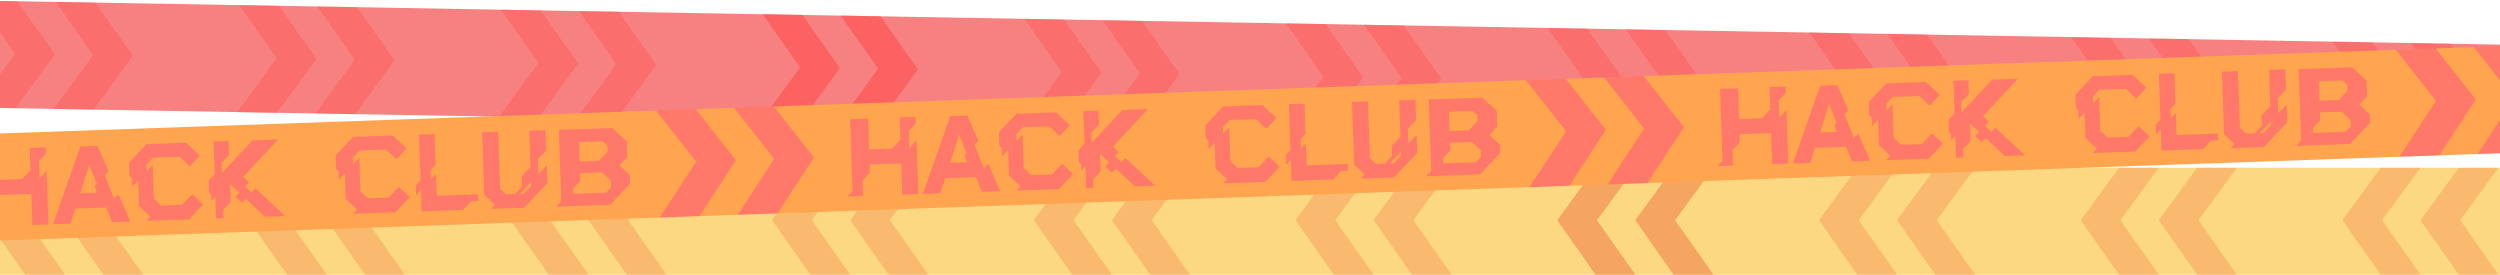 <svg width="1729" height="190" viewBox="0 0 1729 190" fill="none" xmlns="http://www.w3.org/2000/svg">
<path d="M1735 116H-18V190H1735V116Z" fill="#FDD882"/>
<path d="M922.526 116L896 152.284L922.526 190H950L923.474 152.284L950 116H922.526Z" fill="#EB6E40" fill-opacity="0.28"/>
<path d="M976.526 116L950 152.284L976.526 190H1004L977.474 152.284L1004 116H976.526Z" fill="#EB6E40" fill-opacity="0.28"/>
<path d="M741.526 116L715 152.284L741.526 190H769L742.474 152.284L769 116H741.526Z" fill="#EB6E40" fill-opacity="0.28"/>
<path d="M795.526 116L769 152.284L795.526 190H823L796.474 152.284L823 116H795.526Z" fill="#EB6E40" fill-opacity="0.28"/>
<path d="M560.526 116L534 152.284L560.526 190H588L561.474 152.284L588 116H560.526Z" fill="#EB6E40" fill-opacity="0.28"/>
<path d="M614.526 116L588 152.284L614.526 190H642L615.474 152.284L642 116H614.526Z" fill="#EB6E40" fill-opacity="0.28"/>
<path d="M379.526 116L353 152.284L379.526 190H407L380.474 152.284L407 116H379.526Z" fill="#EB6E40" fill-opacity="0.28"/>
<path d="M433.526 116L407 152.284L433.526 190H461L434.474 152.284L461 116H433.526Z" fill="#EB6E40" fill-opacity="0.28"/>
<path d="M198.526 116L172 152.284L198.526 190H226L199.474 152.284L226 116H198.526Z" fill="#EB6E40" fill-opacity="0.28"/>
<path d="M252.526 116L226 152.284L252.526 190H280L253.474 152.284L280 116H252.526Z" fill="#EB6E40" fill-opacity="0.28"/>
<path d="M17.526 116L-9 152.284L17.526 190H45L18.474 152.284L45 116H17.526Z" fill="#EB6E40" fill-opacity="0.28"/>
<path d="M71.526 116L45 152.284L71.526 190H99L72.474 152.284L99 116H71.526Z" fill="#EB6E40" fill-opacity="0.28"/>
<path d="M1103.53 116L1077 152.284L1103.53 190H1131L1104.47 152.284L1131 116H1103.53Z" fill="#EB6E40" fill-opacity="0.28"/>
<path d="M1157.53 116L1131 152.284L1157.53 190H1185L1158.47 152.284L1185 116H1157.53Z" fill="#EB6E40" fill-opacity="0.28"/>
<path d="M1103.53 116L1077 152.284L1103.53 190H1131L1104.47 152.284L1131 116H1103.53Z" fill="#EB6E40" fill-opacity="0.28"/>
<path d="M1157.53 116L1131 152.284L1157.53 190H1185L1158.47 152.284L1185 116H1157.53Z" fill="#EB6E40" fill-opacity="0.28"/>
<path d="M1284.53 116L1258 152.284L1284.53 190H1312L1285.47 152.284L1312 116H1284.53Z" fill="#EB6E40" fill-opacity="0.28"/>
<path d="M1338.53 116L1312 152.284L1338.53 190H1366L1339.47 152.284L1366 116H1338.53Z" fill="#EB6E40" fill-opacity="0.28"/>
<path d="M1465.53 116L1439 152.284L1465.53 190H1493L1466.47 152.284L1493 116H1465.53Z" fill="#EB6E40" fill-opacity="0.28"/>
<path d="M1519.53 116L1493 152.284L1519.53 190H1547L1520.47 152.284L1547 116H1519.53Z" fill="#EB6E40" fill-opacity="0.28"/>
<path d="M1646.53 116L1620 152.284L1646.53 190H1674L1647.47 152.284L1674 116H1646.53Z" fill="#EB6E40" fill-opacity="0.28"/>
<path d="M1700.53 116L1674 152.284L1700.53 190H1728L1701.47 152.284L1728 116H1700.53Z" fill="#EB6E40" fill-opacity="0.28"/>
<path d="M-22.463 0.276L1730.27 30.87L1728.98 104.858L-23.755 74.264L-22.463 0.276Z" fill="#F78181"/>
<path d="M789.887 14.455L815.776 51.196L788.595 88.444L761.126 87.964L788.306 50.717L762.417 13.976L789.887 14.455Z" fill="#FF4F50" fill-opacity="0.38"/>
<path d="M735.895 13.513L761.784 50.254L734.603 87.501L707.134 87.022L734.314 49.775L708.425 13.033L735.895 13.513Z" fill="#FF4F50" fill-opacity="0.38"/>
<path d="M970.859 17.614L996.748 54.355L969.568 91.603L942.098 91.123L969.279 53.876L943.39 17.134L970.859 17.614Z" fill="#FF4F50" fill-opacity="0.38"/>
<path d="M916.867 16.672L942.756 53.413L915.576 90.66L888.106 90.181L915.287 52.933L889.398 16.192L916.867 16.672Z" fill="#FF4F50" fill-opacity="0.38"/>
<path d="M1151.83 20.773L1177.72 57.514L1150.54 94.762L1123.07 94.282L1150.25 57.035L1124.36 20.293L1151.83 20.773Z" fill="#FF4F50" fill-opacity="0.38"/>
<path d="M1097.84 19.831L1123.73 56.572L1096.55 93.819L1069.08 93.34L1096.26 56.092L1070.37 19.351L1097.84 19.831Z" fill="#FF4F50" fill-opacity="0.38"/>
<path d="M1332.8 23.932L1358.69 60.673L1331.51 97.921L1304.04 97.441L1331.22 60.194L1305.33 23.452L1332.8 23.932Z" fill="#FF4F50" fill-opacity="0.38"/>
<path d="M1278.81 22.989L1304.7 59.731L1277.52 96.978L1250.05 96.499L1277.23 59.251L1251.34 22.51L1278.81 22.989Z" fill="#FF4F50" fill-opacity="0.38"/>
<path d="M1513.78 27.091L1539.67 63.832L1512.48 101.079L1485.02 100.6L1512.2 63.352L1486.31 26.611L1513.78 27.091Z" fill="#FF4F50" fill-opacity="0.38"/>
<path d="M1459.78 26.148L1485.67 62.889L1458.49 100.137L1431.02 99.657L1458.2 62.41L1432.32 25.669L1459.78 26.148Z" fill="#FF4F50" fill-opacity="0.38"/>
<path d="M1694.75 30.25L1720.64 66.991L1693.46 104.238L1665.99 103.759L1693.17 66.511L1667.28 29.77L1694.75 30.25Z" fill="#FF4F50" fill-opacity="0.38"/>
<path d="M1640.76 29.307L1666.65 66.048L1639.47 103.296L1612 102.816L1639.18 65.569L1613.29 28.828L1640.76 29.307Z" fill="#FF4F50" fill-opacity="0.38"/>
<path d="M608.914 11.296L634.803 48.038L607.623 85.285L580.153 84.805L607.334 47.558L581.445 10.817L608.914 11.296Z" fill="#FF4F50" fill-opacity="0.38"/>
<path d="M554.922 10.354L580.811 47.095L553.631 84.343L526.161 83.863L553.342 46.616L527.453 9.874L554.922 10.354Z" fill="#FF4F50" fill-opacity="0.38"/>
<path d="M608.914 11.296L634.803 48.038L607.623 85.285L580.153 84.805L607.334 47.558L581.445 10.817L608.914 11.296Z" fill="#FF4F50" fill-opacity="0.38"/>
<path d="M554.922 10.354L580.811 47.095L553.631 84.343L526.161 83.863L553.342 46.616L527.453 9.874L554.922 10.354Z" fill="#FF4F50" fill-opacity="0.38"/>
<path d="M427.942 8.137L453.831 44.879L426.65 82.126L399.181 81.647L426.361 44.399L400.472 7.658L427.942 8.137Z" fill="#FF4F50" fill-opacity="0.38"/>
<path d="M373.95 7.195L399.839 43.936L372.658 81.184L345.189 80.704L372.369 43.457L346.48 6.715L373.95 7.195Z" fill="#FF4F50" fill-opacity="0.38"/>
<path d="M246.969 4.978L272.858 41.72L245.678 78.967L218.208 78.488L245.389 41.24L219.5 4.499L246.969 4.978Z" fill="#FF4F50" fill-opacity="0.38"/>
<path d="M192.977 4.036L218.867 40.777L191.686 78.025L164.217 77.545L191.397 40.298L165.508 3.557L192.977 4.036Z" fill="#FF4F50" fill-opacity="0.38"/>
<path d="M65.997 1.82L91.886 38.561L64.705 75.808L37.236 75.329L64.416 38.081L38.527 1.34L65.997 1.82Z" fill="#FF4F50" fill-opacity="0.38"/>
<path d="M12.005 0.877L37.894 37.618L10.714 74.866L-16.756 74.386L10.425 37.139L-15.464 0.398L12.005 0.877Z" fill="#FF4F50" fill-opacity="0.38"/>
<g clip-path="url(#clip0_1272_2465)">
<rect x="-4.022" y="92.434" width="1753" height="74" transform="rotate(-2 -4.022 92.434)" fill="#FFA44F"/>
<path d="M481.156 75.491L508.932 110.827L483.738 149.446L456.281 150.405L481.475 111.786L453.699 76.45L481.156 75.491Z" fill="#FF00AE" fill-opacity="0.27"/>
<path d="M535.123 73.606L562.899 108.942L537.705 147.561L510.248 148.52L535.442 109.901L507.666 74.565L535.123 73.606Z" fill="#FF00AE" fill-opacity="0.27"/>
<path d="M31.756 106.233L26.942 111.396L27.36 123.389L32.175 118.226L33.465 155.163L22.432 155.549L21.681 134.058L-0.194 134.822L-0.003 140.29L-5.095 145.751L-4.72 156.497L-15.465 156.872L-11.947 153.099L-13.679 103.497L-1.302 103.065L-0.559 124.364L15.368 123.808L21.108 117.652L20.572 102.301L31.605 101.916L31.756 106.233ZM81.901 134.356L90.051 153.187L77.483 153.626L73.478 143.488L52.083 144.235L48.7 154.631L40.929 154.903L36.707 155.05L55.578 101.271L67.379 100.859L75.002 118.363L72.413 121.24L78.842 137.537L81.901 134.356ZM55.46 133.647L67.165 133.238L65.373 128.69L66.95 127.098L61.688 113.929L55.46 133.647ZM132.902 134.304L140.448 141.341L130.63 151.77L107.124 152.591L106.929 152.502L106.932 152.598L101.368 152.792L104.149 149.909L96.202 142.406L95.585 124.753L91.419 129.221L91.211 123.273L89.523 121.699L89.205 112.584L101.338 99.673L128.681 98.718L138.213 107.607L131.269 115.054L124.12 108.387L105.795 109.027L101.258 113.892L101.422 118.594L105.585 114.029L106.403 137.439L111.367 142.069L111.275 142.168L125.954 141.655L132.902 134.304ZM176.676 130.278L197.23 149.445L183.414 149.927L170.01 137.427L167.324 140.307L162.76 136.144L165.446 133.264L159.091 127.338L159.52 139.619L154.335 145.179L154.536 150.936L149.547 151.11L149.014 135.855L146.144 138.933L145.983 134.328L145.986 134.424L144.596 133.128L144.308 124.877L148.475 120.409L147.687 97.862L158.049 97.5L158.384 107.095L153.199 112.655L153.289 115.245L153.45 119.851L153.447 119.755L174.558 97.116L192.211 96.5L168.14 122.411L172.112 126.115L169.427 128.995L173.994 133.254L176.676 130.278ZM275.783 129.315L283.329 136.352L273.511 146.781L250.006 147.602L249.81 147.512L249.814 147.608L244.249 147.803L247.03 144.92L239.084 137.417L238.467 119.763L234.3 124.232L234.093 118.283L232.405 116.709L232.087 107.595L244.219 94.683L271.563 93.728L281.095 102.617L274.15 110.064L267.001 103.398L248.676 104.038L244.14 108.903L244.304 113.604L248.467 109.04L249.284 132.45L254.249 137.079L254.156 137.178L268.835 136.666L275.783 129.315ZM330.35 134.518L330.542 134.511L330.7 139.02L325.999 139.184L320.347 145.145L291.661 146.147L291.145 131.372L287.812 134.947L287.58 128.327L290.914 124.752L289.808 93.091L300.553 92.716L301.284 113.631L297.765 117.405L297.997 124.024L301.515 120.251L302.044 135.41L330.443 134.418L330.35 134.518ZM377.744 103.949L372 110.009L372.362 120.371L378.109 114.407L378.534 126.591L362.417 143.676L339.487 144.477L342.268 141.594L334.92 134.742L333.413 91.569L344.446 91.183L345.816 130.423L350.086 134.405L356.034 134.197L361.13 128.832L360.885 121.828L366.907 115.47L366.033 90.43L377.258 90.038L377.744 103.949ZM367.366 128.614L367.269 125.832L359.488 134.077L362.274 134.075L367.366 128.614ZM434.125 119.751L435.611 121.044L435.815 126.896L422.016 141.595L384.695 142.898L388.213 139.125L386.491 89.811L423.429 88.521L433.454 97.777L433.829 108.523L428.366 114.381L432.834 118.547L432.742 118.647L432.934 118.64L434.125 119.751ZM416.832 97.685L400.426 98.258L400.896 111.69L414.231 111.224L420.25 104.77L420.109 100.741L416.832 97.685ZM422.649 129.469L422.492 124.96L416.336 119.22L401.177 119.749L401.361 125.026L396.361 130.387L396.489 134.033L419.131 133.243L422.649 129.469Z" fill="#FF00AE" fill-opacity="0.27"/>
<path d="M1082.79 54.481L1110.57 89.817L1085.37 128.436L1057.91 129.395L1083.11 90.776L1055.33 55.44L1082.79 54.481Z" fill="#FF00AE" fill-opacity="0.27"/>
<path d="M1136.76 52.597L1164.53 87.933L1139.34 126.552L1111.88 127.511L1137.08 88.892L1109.3 53.556L1136.76 52.597Z" fill="#FF00AE" fill-opacity="0.27"/>
<path d="M633.389 85.224L628.575 90.387L628.993 102.38L633.808 97.217L635.098 134.154L624.065 134.539L623.314 113.048L601.44 113.812L601.631 119.281L596.538 124.742L596.913 135.488L586.168 135.863L589.686 132.09L587.954 82.488L600.331 82.056L601.074 103.355L617.001 102.799L622.741 96.642L622.205 81.292L633.239 80.906L633.389 85.224ZM683.534 113.347L691.684 132.178L679.116 132.617L675.111 122.479L653.716 123.226L650.333 133.622L642.562 133.893L638.34 134.041L657.211 80.261L669.012 79.849L676.635 97.354L674.046 100.23L680.475 116.528L683.534 113.347ZM657.093 112.637L668.798 112.229L667.006 107.68L668.583 106.088L663.321 92.92L657.093 112.637ZM734.535 113.295L742.081 120.332L732.263 130.761L708.757 131.582L708.562 131.493L708.565 131.589L703.001 131.783L705.782 128.9L697.835 121.397L697.218 103.744L693.052 108.212L692.844 102.263L691.156 100.689L690.838 91.575L702.971 78.663L730.314 77.709L739.846 86.597L732.902 94.044L725.753 87.378L707.428 88.018L702.891 92.883L703.055 97.584L707.218 93.02L708.036 116.43L713 121.059L712.908 121.159L727.587 120.646L734.535 113.295ZM778.309 109.269L798.863 128.435L785.047 128.918L771.643 116.418L768.958 119.297L764.393 115.134L767.079 112.255L760.724 106.329L761.153 118.609L755.968 124.17L756.169 129.926L751.18 130.1L750.647 114.846L747.777 117.924L747.616 113.319L747.619 113.414L746.229 112.118L745.941 103.867L750.108 99.399L749.32 76.853L759.682 76.491L760.017 86.085L754.832 91.645L754.922 94.236L755.083 98.841L755.08 98.745L776.191 76.107L793.844 75.49L769.773 101.402L773.745 105.106L771.06 107.985L775.627 112.244L778.309 109.269ZM877.416 108.306L884.962 115.342L875.144 125.771L851.639 126.592L851.443 126.503L851.447 126.599L845.882 126.793L848.663 123.911L840.717 116.407L840.1 98.754L835.934 103.222L835.726 97.274L834.038 95.7L833.72 86.585L845.852 73.674L873.196 72.719L882.728 81.608L875.783 89.055L868.634 82.388L850.31 83.028L845.773 87.893L845.937 92.595L850.1 88.031L850.917 111.44L855.882 116.07L855.789 116.169L870.469 115.656L877.416 108.306ZM931.984 113.508L932.175 113.502L932.333 118.011L927.632 118.175L921.98 124.136L893.294 125.138L892.778 110.363L889.445 113.937L889.213 107.317L892.547 103.743L891.441 72.082L902.187 71.707L902.917 92.622L899.398 96.395L899.63 103.015L903.148 99.242L903.677 114.401L932.076 113.409L931.984 113.508ZM979.377 82.94L973.633 89L973.995 99.362L979.742 93.397L980.167 105.582L964.05 122.667L941.12 123.468L943.901 120.585L936.553 113.733L935.046 70.559L946.079 70.174L947.449 109.414L951.719 113.396L957.667 113.188L962.763 107.823L962.519 100.819L968.54 94.461L967.666 69.42L978.891 69.028L979.377 82.94ZM968.999 107.605L968.902 104.823L961.121 113.067L963.907 113.066L968.999 107.605ZM1035.76 98.742L1037.24 100.035L1037.45 105.887L1023.65 120.586L986.328 121.889L989.846 118.116L988.124 68.802L1025.06 67.512L1035.09 76.768L1035.46 87.513L1030 93.371L1034.47 97.538L1034.37 97.637L1034.57 97.631L1035.76 98.742ZM1018.47 76.676L1002.06 77.249L1002.53 90.68L1015.86 90.215L1021.88 83.761L1021.74 79.731L1018.47 76.676ZM1024.28 108.46L1024.12 103.951L1017.97 98.21L1002.81 98.74L1002.99 104.016L997.994 109.378L998.122 113.024L1020.76 112.233L1024.28 108.46Z" fill="#FF00AE" fill-opacity="0.27"/>
<path d="M1684.42 33.472L1712.2 68.808L1687 107.427L1659.55 108.386L1684.74 69.767L1656.97 34.431L1684.42 33.472Z" fill="#FF00AE" fill-opacity="0.27"/>
<path d="M1738.39 31.587L1766.17 66.923L1740.97 105.542L1713.51 106.501L1738.71 67.882L1710.93 32.546L1738.39 31.587Z" fill="#FF00AE" fill-opacity="0.27"/>
<path d="M1235.02 64.214L1230.21 69.377L1230.63 81.37L1235.44 76.207L1236.73 113.145L1225.7 113.53L1224.95 92.039L1203.07 92.803L1203.26 98.272L1198.17 103.733L1198.55 114.478L1187.8 114.853L1191.32 111.08L1189.59 61.478L1201.96 61.046L1202.71 82.345L1218.63 81.789L1224.37 75.633L1223.84 60.282L1234.87 59.897L1235.02 64.214ZM1285.17 92.338L1293.32 111.169L1280.75 111.607L1276.74 101.469L1255.35 102.216L1251.97 112.613L1244.2 112.884L1239.97 113.031L1258.84 59.252L1270.65 58.84L1278.27 76.344L1275.68 79.221L1282.11 95.518L1285.17 92.338ZM1258.73 91.628L1270.43 91.219L1268.64 86.671L1270.22 85.079L1264.95 71.91L1258.73 91.628ZM1336.17 92.285L1343.71 99.323L1333.9 109.751L1310.39 110.572L1310.2 110.483L1310.2 110.579L1304.63 110.773L1307.41 107.891L1299.47 100.387L1298.85 82.734L1294.69 87.202L1294.48 81.254L1292.79 79.68L1292.47 70.565L1304.6 57.654L1331.95 56.699L1341.48 65.588L1334.54 73.035L1327.39 66.368L1309.06 67.008L1304.52 71.874L1304.69 76.575L1308.85 72.01L1309.67 95.42L1314.63 100.05L1314.54 100.149L1329.22 99.636L1336.17 92.285ZM1379.94 88.259L1400.5 107.426L1386.68 107.908L1373.28 95.408L1370.59 98.288L1366.03 94.125L1368.71 91.245L1362.36 85.319L1362.79 97.6L1357.6 103.16L1357.8 108.917L1352.81 109.091L1352.28 93.836L1349.41 96.914L1349.25 92.309L1349.25 92.405L1347.86 91.109L1347.57 82.858L1351.74 78.39L1350.95 55.843L1361.32 55.481L1361.65 65.076L1356.47 70.636L1356.56 73.226L1356.72 77.832L1356.71 77.736L1377.82 55.097L1395.48 54.481L1371.41 80.392L1375.38 84.096L1372.69 86.976L1377.26 91.235L1379.94 88.259ZM1479.05 87.296L1486.6 94.333L1476.78 104.762L1453.27 105.583L1453.08 105.494L1453.08 105.589L1447.52 105.784L1450.3 102.901L1442.35 95.398L1441.73 77.745L1437.57 82.213L1437.36 76.264L1435.67 74.69L1435.35 65.576L1447.49 52.664L1474.83 51.71L1484.36 60.598L1477.42 68.045L1470.27 61.379L1451.94 62.019L1447.41 66.884L1447.57 71.585L1451.73 67.021L1452.55 90.431L1457.52 95.06L1457.42 95.16L1472.1 94.647L1479.05 87.296ZM1533.62 92.499L1533.81 92.492L1533.97 97.001L1529.27 97.165L1523.61 103.126L1494.93 104.128L1494.41 89.353L1491.08 92.928L1490.85 86.308L1494.18 82.733L1493.07 51.072L1503.82 50.697L1504.55 71.612L1501.03 75.386L1501.26 82.006L1504.78 78.233L1505.31 93.391L1533.71 92.4L1533.62 92.499ZM1581.01 61.93L1575.27 67.99L1575.63 78.352L1581.38 72.388L1581.8 84.572L1565.68 101.657L1542.75 102.458L1545.53 99.575L1538.19 92.724L1536.68 49.55L1547.71 49.164L1549.08 88.405L1553.35 92.386L1559.3 92.178L1564.4 86.813L1564.15 79.809L1570.17 73.451L1569.3 48.411L1580.52 48.019L1581.01 61.93ZM1570.63 86.595L1570.54 83.813L1562.75 92.058L1565.54 92.056L1570.63 86.595ZM1637.39 77.732L1638.88 79.025L1639.08 84.877L1625.28 99.576L1587.96 100.879L1591.48 97.106L1589.76 47.792L1626.7 46.502L1636.72 55.758L1637.1 66.504L1631.63 72.362L1636.1 76.528L1636.01 76.628L1636.2 76.621L1637.39 77.732ZM1620.1 55.666L1603.69 56.239L1604.16 69.671L1617.5 69.205L1623.52 62.751L1623.38 58.722L1620.1 55.666ZM1625.92 87.451L1625.76 82.941L1619.6 77.201L1604.44 77.73L1604.63 83.007L1599.63 88.369L1599.75 92.014L1622.4 91.224L1625.92 87.451Z" fill="#FF00AE" fill-opacity="0.27"/>
</g>
<defs>
<clipPath id="clip0_1272_2465">
<rect width="1753" height="74" fill="white" transform="translate(-4.022 92.434) rotate(-2)"/>
</clipPath>
</defs>
</svg>
